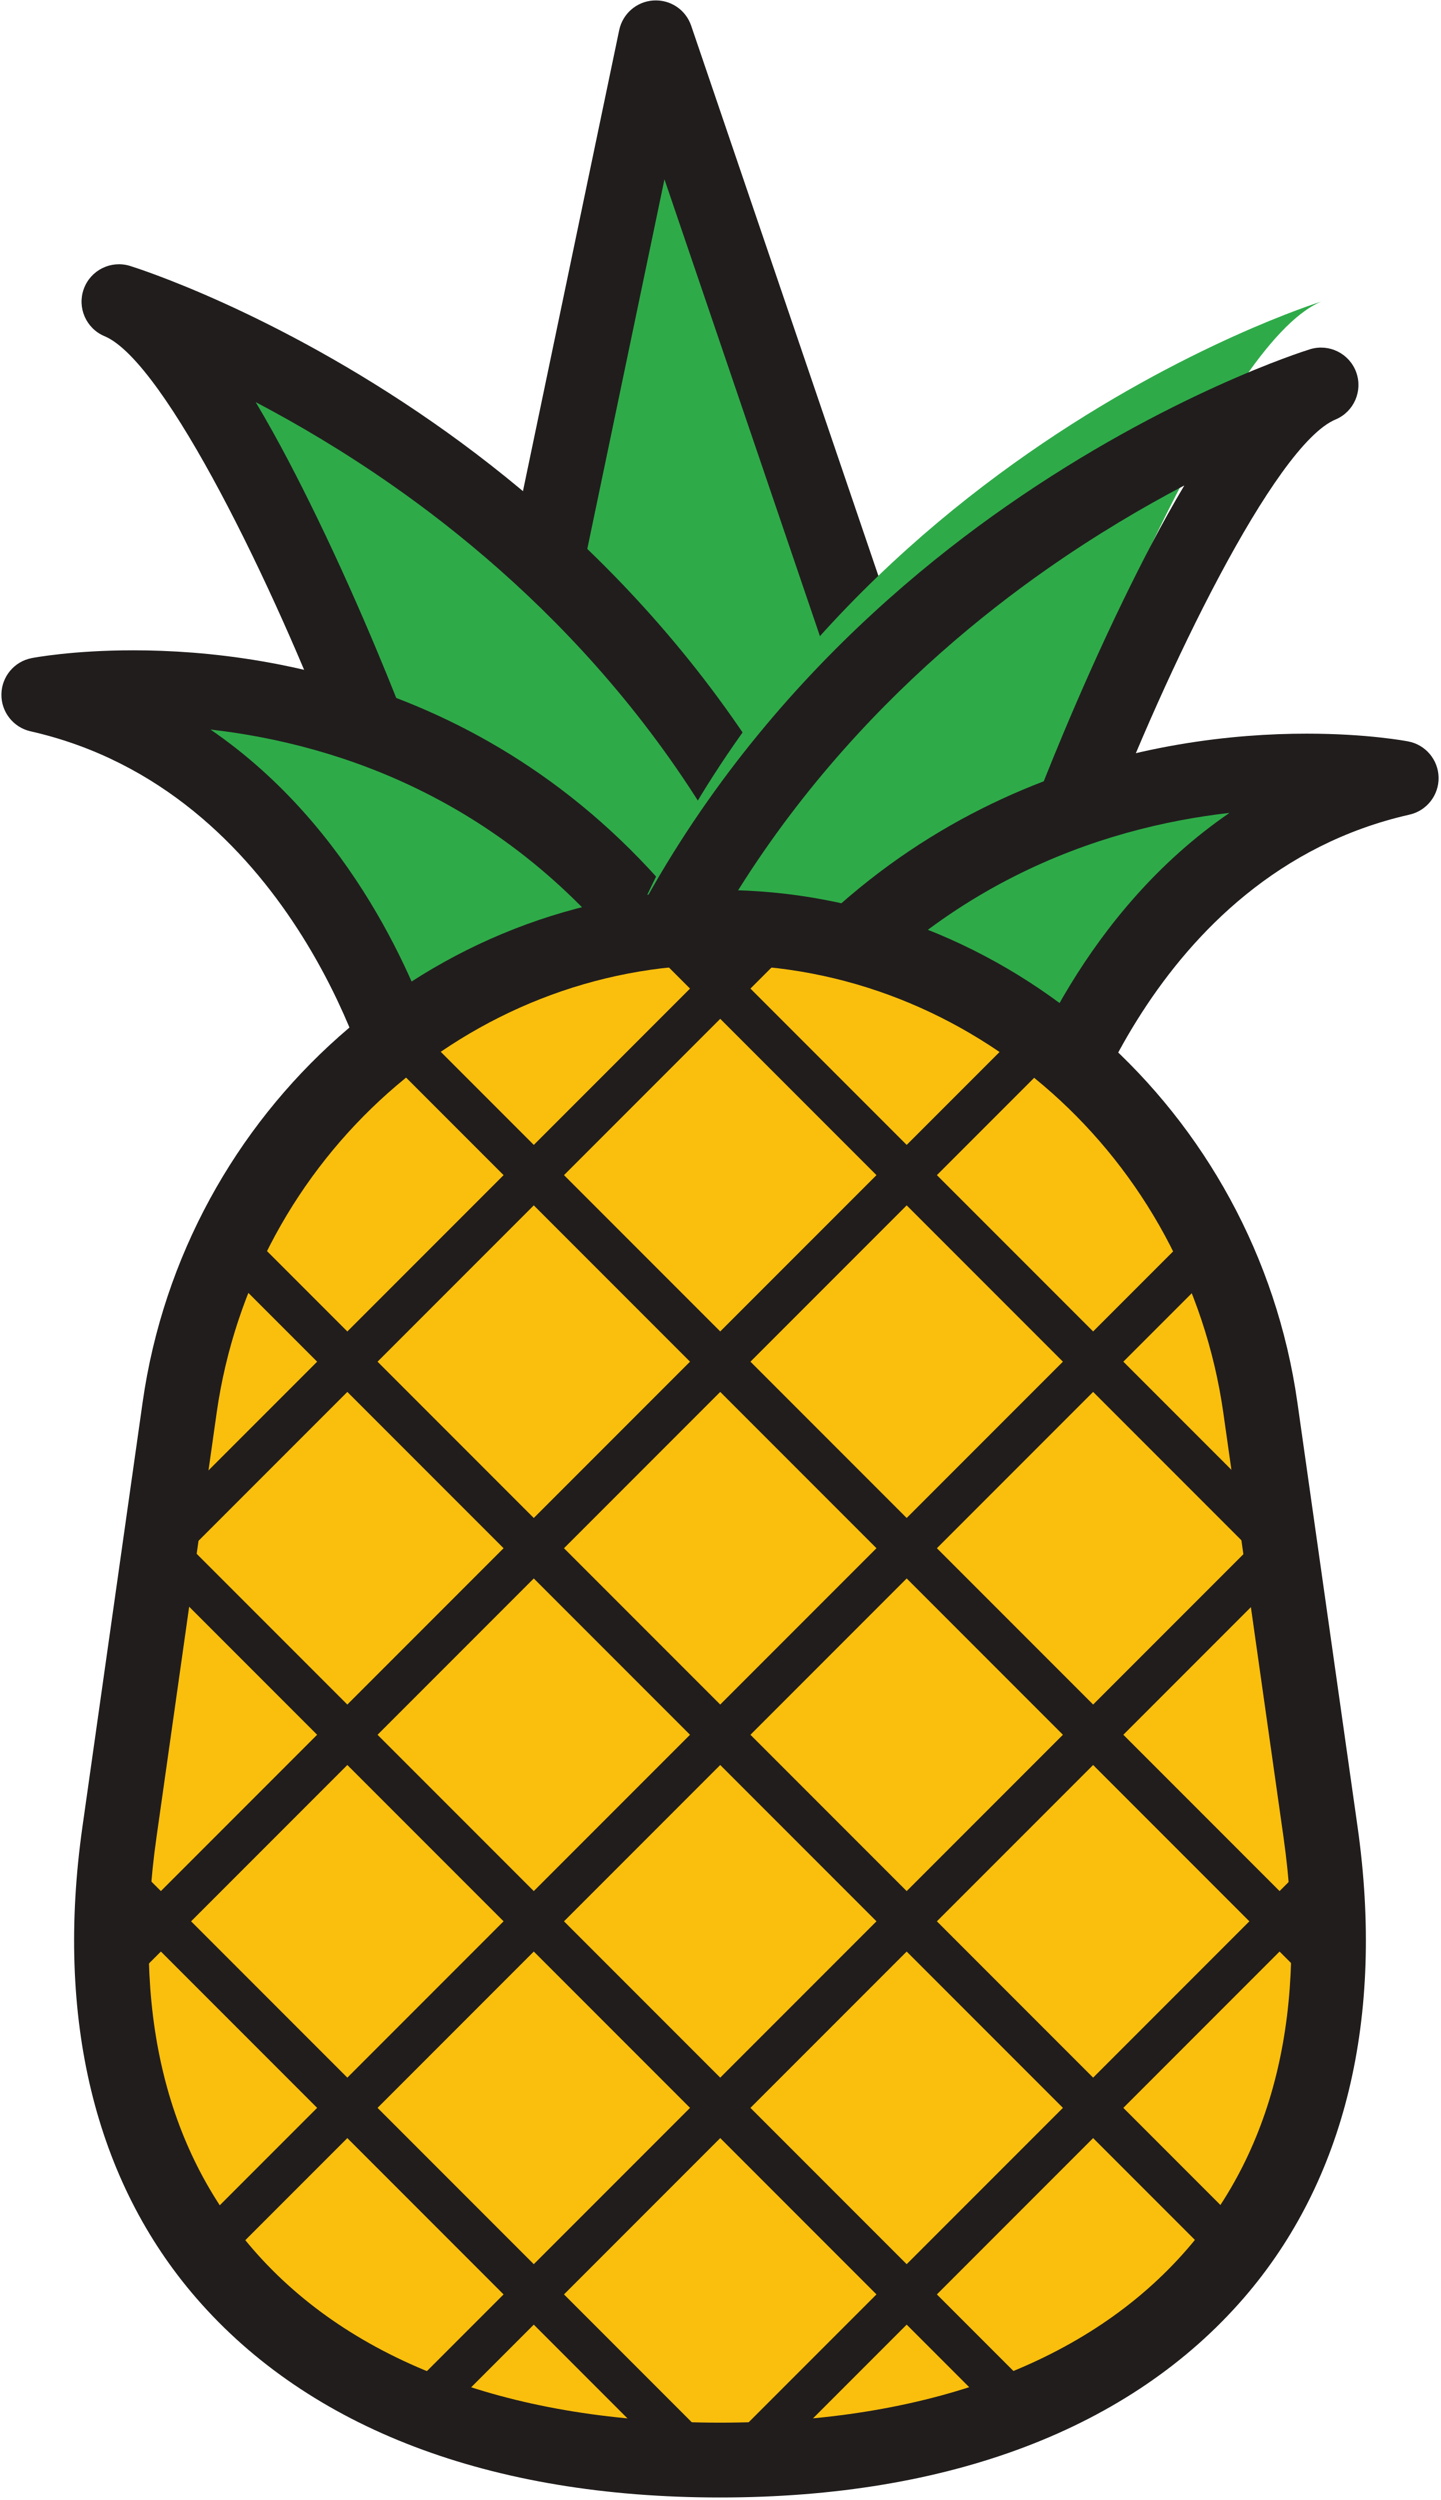<svg width="173" height="300" viewBox="0 0 173 300" fill="none" xmlns="http://www.w3.org/2000/svg">
<g id="Pineapple">
<path id="path336" d="M53.965 123.105L78.732 4.536L119.323 123.743L96.62 139.043L53.965 123.105" fill="#2EAB48"/>
<path id="path338" d="M59.148 120.251L96.027 134.028L113.965 121.94L79.772 21.516L59.148 120.251ZM96.619 143.532C96.089 143.532 95.557 143.437 95.048 143.248L52.395 127.312C50.319 126.535 49.119 124.359 49.572 122.188L74.337 3.619C74.752 1.637 76.439 0.179 78.459 0.056C80.497 -0.065 82.331 1.175 82.981 3.089L123.572 122.297C124.225 124.215 123.512 126.333 121.831 127.467L99.128 142.764C98.377 143.272 97.501 143.532 96.619 143.532Z" fill="#211D1D"/>
<path id="path340" d="M44.347 87.832C44.347 87.832 26.707 41.397 14.279 36.197C14.279 36.197 79.224 56.256 100.872 121.636L80.828 137.98L62.787 128.693L44.347 87.832" fill="#2EAB48"/>
<path id="path342" d="M66.235 125.419L80.269 132.644L95.605 120.137C84.528 89.327 63.272 69.537 47.145 58.26C41.269 54.151 35.635 50.847 30.696 48.253C33.443 52.843 35.928 57.721 38.011 62C43.723 73.745 47.963 84.723 48.493 86.107L66.235 125.419ZM80.827 142.469C80.125 142.469 79.421 142.305 78.772 141.972L60.732 132.684C59.831 132.221 59.113 131.465 58.696 130.54L40.255 89.679L40.149 89.427C33.105 70.892 19.885 43.409 12.547 40.339C10.337 39.415 9.243 36.917 10.06 34.667C10.875 32.415 13.319 31.203 15.604 31.908C16.293 32.121 32.729 37.283 52.023 50.715C69.865 63.136 93.563 85.279 105.133 120.224C105.719 121.992 105.152 123.937 103.709 125.115L83.664 141.459C82.847 142.125 81.84 142.469 80.827 142.469" fill="#211D1D"/>
<path id="path344" d="M48.756 129.065C48.756 129.065 39.135 91.175 4.657 83.375C4.657 83.375 54.368 73.716 84.035 119.407L61.985 132.036L48.756 129.065Z" fill="#2EAB48"/>
<path id="path346" d="M52.305 125.261L61.268 127.275L77.572 117.933C61.596 96.045 40.545 89.283 25.271 87.54C42.539 99.365 50.017 118.236 52.305 125.261ZM61.985 136.525C61.657 136.525 61.327 136.489 61.001 136.417L47.772 133.445C46.123 133.075 44.821 131.808 44.405 130.169C44.316 129.824 34.972 94.836 3.667 87.752C1.596 87.284 0.136 85.428 0.169 83.305C0.201 81.181 1.717 79.372 3.801 78.968C3.999 78.929 8.699 78.032 15.995 78.032C33.372 78.032 65.807 83.089 87.8 116.961C88.472 117.997 88.688 119.263 88.397 120.463C88.108 121.661 87.337 122.688 86.267 123.303L64.217 135.932C63.533 136.324 62.763 136.525 61.985 136.525Z" fill="#211D1D"/>
<path id="path348" d="M128.533 87.832C128.533 87.832 146.173 41.397 158.601 36.197C158.601 36.197 93.656 56.256 72.008 121.636L92.052 137.98L110.093 128.693L128.533 87.832" fill="#2EAB48"/>
<path id="path350" d="M77.275 130.137L92.611 142.644L106.645 135.419L124.387 96.107C124.917 94.723 129.157 83.745 134.869 72C136.952 67.721 139.437 62.843 142.184 58.253C137.244 60.847 131.611 64.151 125.735 68.26C109.608 79.537 88.353 99.328 77.275 130.137V130.137ZM92.053 152.469C91.04 152.469 90.033 152.125 89.215 151.459L69.171 135.115C67.728 133.937 67.161 131.992 67.747 130.224C79.317 95.279 103.016 73.136 120.857 60.715C140.152 47.283 156.587 42.121 157.276 41.908C159.56 41.203 162.004 42.415 162.821 44.667C163.637 46.917 162.543 49.415 160.333 50.339C152.989 53.412 139.771 80.893 132.731 99.425L132.625 99.679L114.184 140.54C113.767 141.465 113.049 142.221 112.148 142.684L94.107 151.972C93.459 152.305 92.753 152.469 92.053 152.469" fill="#211D1D"/>
<path id="path352" d="M124.124 139.065C124.124 139.065 133.745 101.175 168.223 93.375C168.223 93.375 118.512 83.716 88.845 129.407L110.895 142.036L124.124 139.065Z" fill="#2EAB48"/>
<path id="path354" d="M95.307 127.933L111.612 137.275L120.575 135.261C122.861 128.236 130.341 109.365 147.609 97.54C132.335 99.283 111.285 106.045 95.307 127.933V127.933ZM110.895 146.525C110.117 146.525 109.348 146.324 108.663 145.932L86.613 133.303C85.543 132.689 84.772 131.661 84.481 130.463C84.192 129.263 84.408 127.997 85.08 126.961C107.073 93.089 139.508 88.032 156.885 88.032C164.18 88.032 168.881 88.929 169.077 88.968C171.163 89.372 172.677 91.181 172.711 93.305C172.743 95.428 171.284 97.284 169.213 97.752C137.783 104.864 128.564 139.817 128.476 140.169C128.059 141.808 126.757 143.075 125.108 143.445L111.879 146.417C111.553 146.489 111.223 146.525 110.895 146.525Z" fill="#211D1D"/>
<path id="path356" d="M151.315 168.915C146.529 135.181 117.753 111.281 86.44 111.281C55.127 111.281 26.351 135.181 21.565 168.915L14.341 219.839C7.34 269.191 39.021 295.189 86.44 295.189C133.859 295.189 165.541 269.191 158.539 219.839L151.315 168.915" fill="#FABF0C"/>
<path id="path358" d="M86.44 115.771C56.339 115.771 30.359 138.888 26.009 169.545L18.785 220.469C15.865 241.048 19.765 257.679 30.373 269.899C42.188 283.508 61.576 290.701 86.44 290.701C111.305 290.701 130.692 283.508 142.507 269.899C153.115 257.679 157.013 241.048 154.095 220.469L146.869 169.545C142.52 138.888 116.541 115.771 86.44 115.771V115.771ZM86.44 299.68C58.896 299.68 37.164 291.417 23.593 275.785C11.377 261.715 6.641 242.149 9.896 219.208L17.12 168.284C22.093 133.228 51.895 106.792 86.44 106.792C120.985 106.792 150.785 133.228 155.759 168.284L162.984 219.208C166.239 242.149 161.501 261.715 149.287 275.785C135.716 291.417 113.984 299.68 86.44 299.68" fill="#211D1D"/>
<path id="path360" d="M19.316 188.341C18.66 188.341 18.003 188.091 17.503 187.589C16.5 186.588 16.5 184.964 17.503 183.963L91.237 110.227C92.239 109.224 93.865 109.224 94.865 110.227C95.868 111.228 95.868 112.852 94.865 113.853L21.129 187.589C20.629 188.091 19.972 188.341 19.316 188.341" fill="#211D1D"/>
<path id="path362" d="M13.751 238.673C13.095 238.673 12.437 238.423 11.937 237.923C10.935 236.921 10.935 235.296 11.937 234.295L123.497 122.735C124.499 121.732 126.124 121.732 127.125 122.735C128.128 123.736 128.128 125.361 127.125 126.361L15.564 237.923C15.064 238.423 14.407 238.673 13.751 238.673" fill="#211D1D"/>
<path id="path364" d="M24.848 272.345C24.192 272.345 23.535 272.095 23.035 271.593C22.032 270.592 22.032 268.967 23.035 267.965L142.903 148.097C143.904 147.096 145.529 147.096 146.531 148.097C147.533 149.099 147.533 150.723 146.531 151.724L26.663 271.593C26.161 272.095 25.505 272.345 24.848 272.345Z" fill="#211D1D"/>
<path id="path366" d="M50.577 291.385C49.92 291.385 49.264 291.135 48.763 290.633C47.761 289.632 47.761 288.008 48.763 287.005L151.805 183.963C152.807 182.96 154.432 182.96 155.433 183.963C156.436 184.964 156.436 186.588 155.433 187.589L52.391 290.633C51.889 291.135 51.233 291.385 50.577 291.385Z" fill="#211D1D"/>
<path id="path368" d="M87.905 298.824C87.248 298.824 86.592 298.573 86.091 298.073C85.089 297.072 85.089 295.447 86.091 294.445L156.633 223.903C157.633 222.901 159.26 222.901 160.26 223.903C161.263 224.905 161.263 226.529 160.26 227.531L89.719 298.073C89.219 298.573 88.561 298.824 87.905 298.824" fill="#211D1D"/>
<path id="path370" d="M153.62 188.343C152.964 188.343 152.308 188.092 151.807 187.591L77.501 113.285C76.5 112.284 76.5 110.66 77.501 109.657C78.503 108.656 80.128 108.656 81.129 109.657L155.435 183.963C156.436 184.964 156.436 186.589 155.435 187.591C154.933 188.092 154.277 188.343 153.62 188.343Z" fill="#211D1D"/>
<path id="path372" d="M158.199 237.688C157.543 237.688 156.887 237.439 156.385 236.937L45.296 125.847C44.293 124.845 44.293 123.221 45.296 122.219C46.296 121.217 47.921 121.217 48.923 122.219L160.012 233.309C161.015 234.311 161.015 235.936 160.012 236.937C159.512 237.439 158.855 237.688 158.199 237.688" fill="#211D1D"/>
<path id="path374" d="M147.729 271.987C147.073 271.987 146.416 271.736 145.916 271.236L25.625 150.945C24.623 149.944 24.623 148.319 25.625 147.317C26.625 146.316 28.252 146.316 29.252 147.317L149.543 267.608C150.545 268.609 150.545 270.235 149.543 271.236C149.043 271.736 148.385 271.987 147.729 271.987" fill="#211D1D"/>
<path id="path376" d="M122.208 291.233C121.552 291.233 120.896 290.984 120.395 290.483L17.559 187.647C16.556 186.645 16.556 185.021 17.559 184.019C18.559 183.017 20.185 183.017 21.185 184.019L124.021 286.855C125.024 287.856 125.024 289.481 124.021 290.483C123.521 290.984 122.864 291.233 122.208 291.233" fill="#211D1D"/>
<path id="path378" d="M83.52 297.313C82.862 297.313 82.207 297.063 81.705 296.563L11.636 226.492C10.633 225.491 10.633 223.865 11.636 222.864C12.636 221.863 14.262 221.863 15.262 222.864L85.333 292.935C86.336 293.936 86.336 295.561 85.333 296.563C84.833 297.063 84.176 297.313 83.52 297.313" fill="#211D1D"/>
</g>
</svg>
